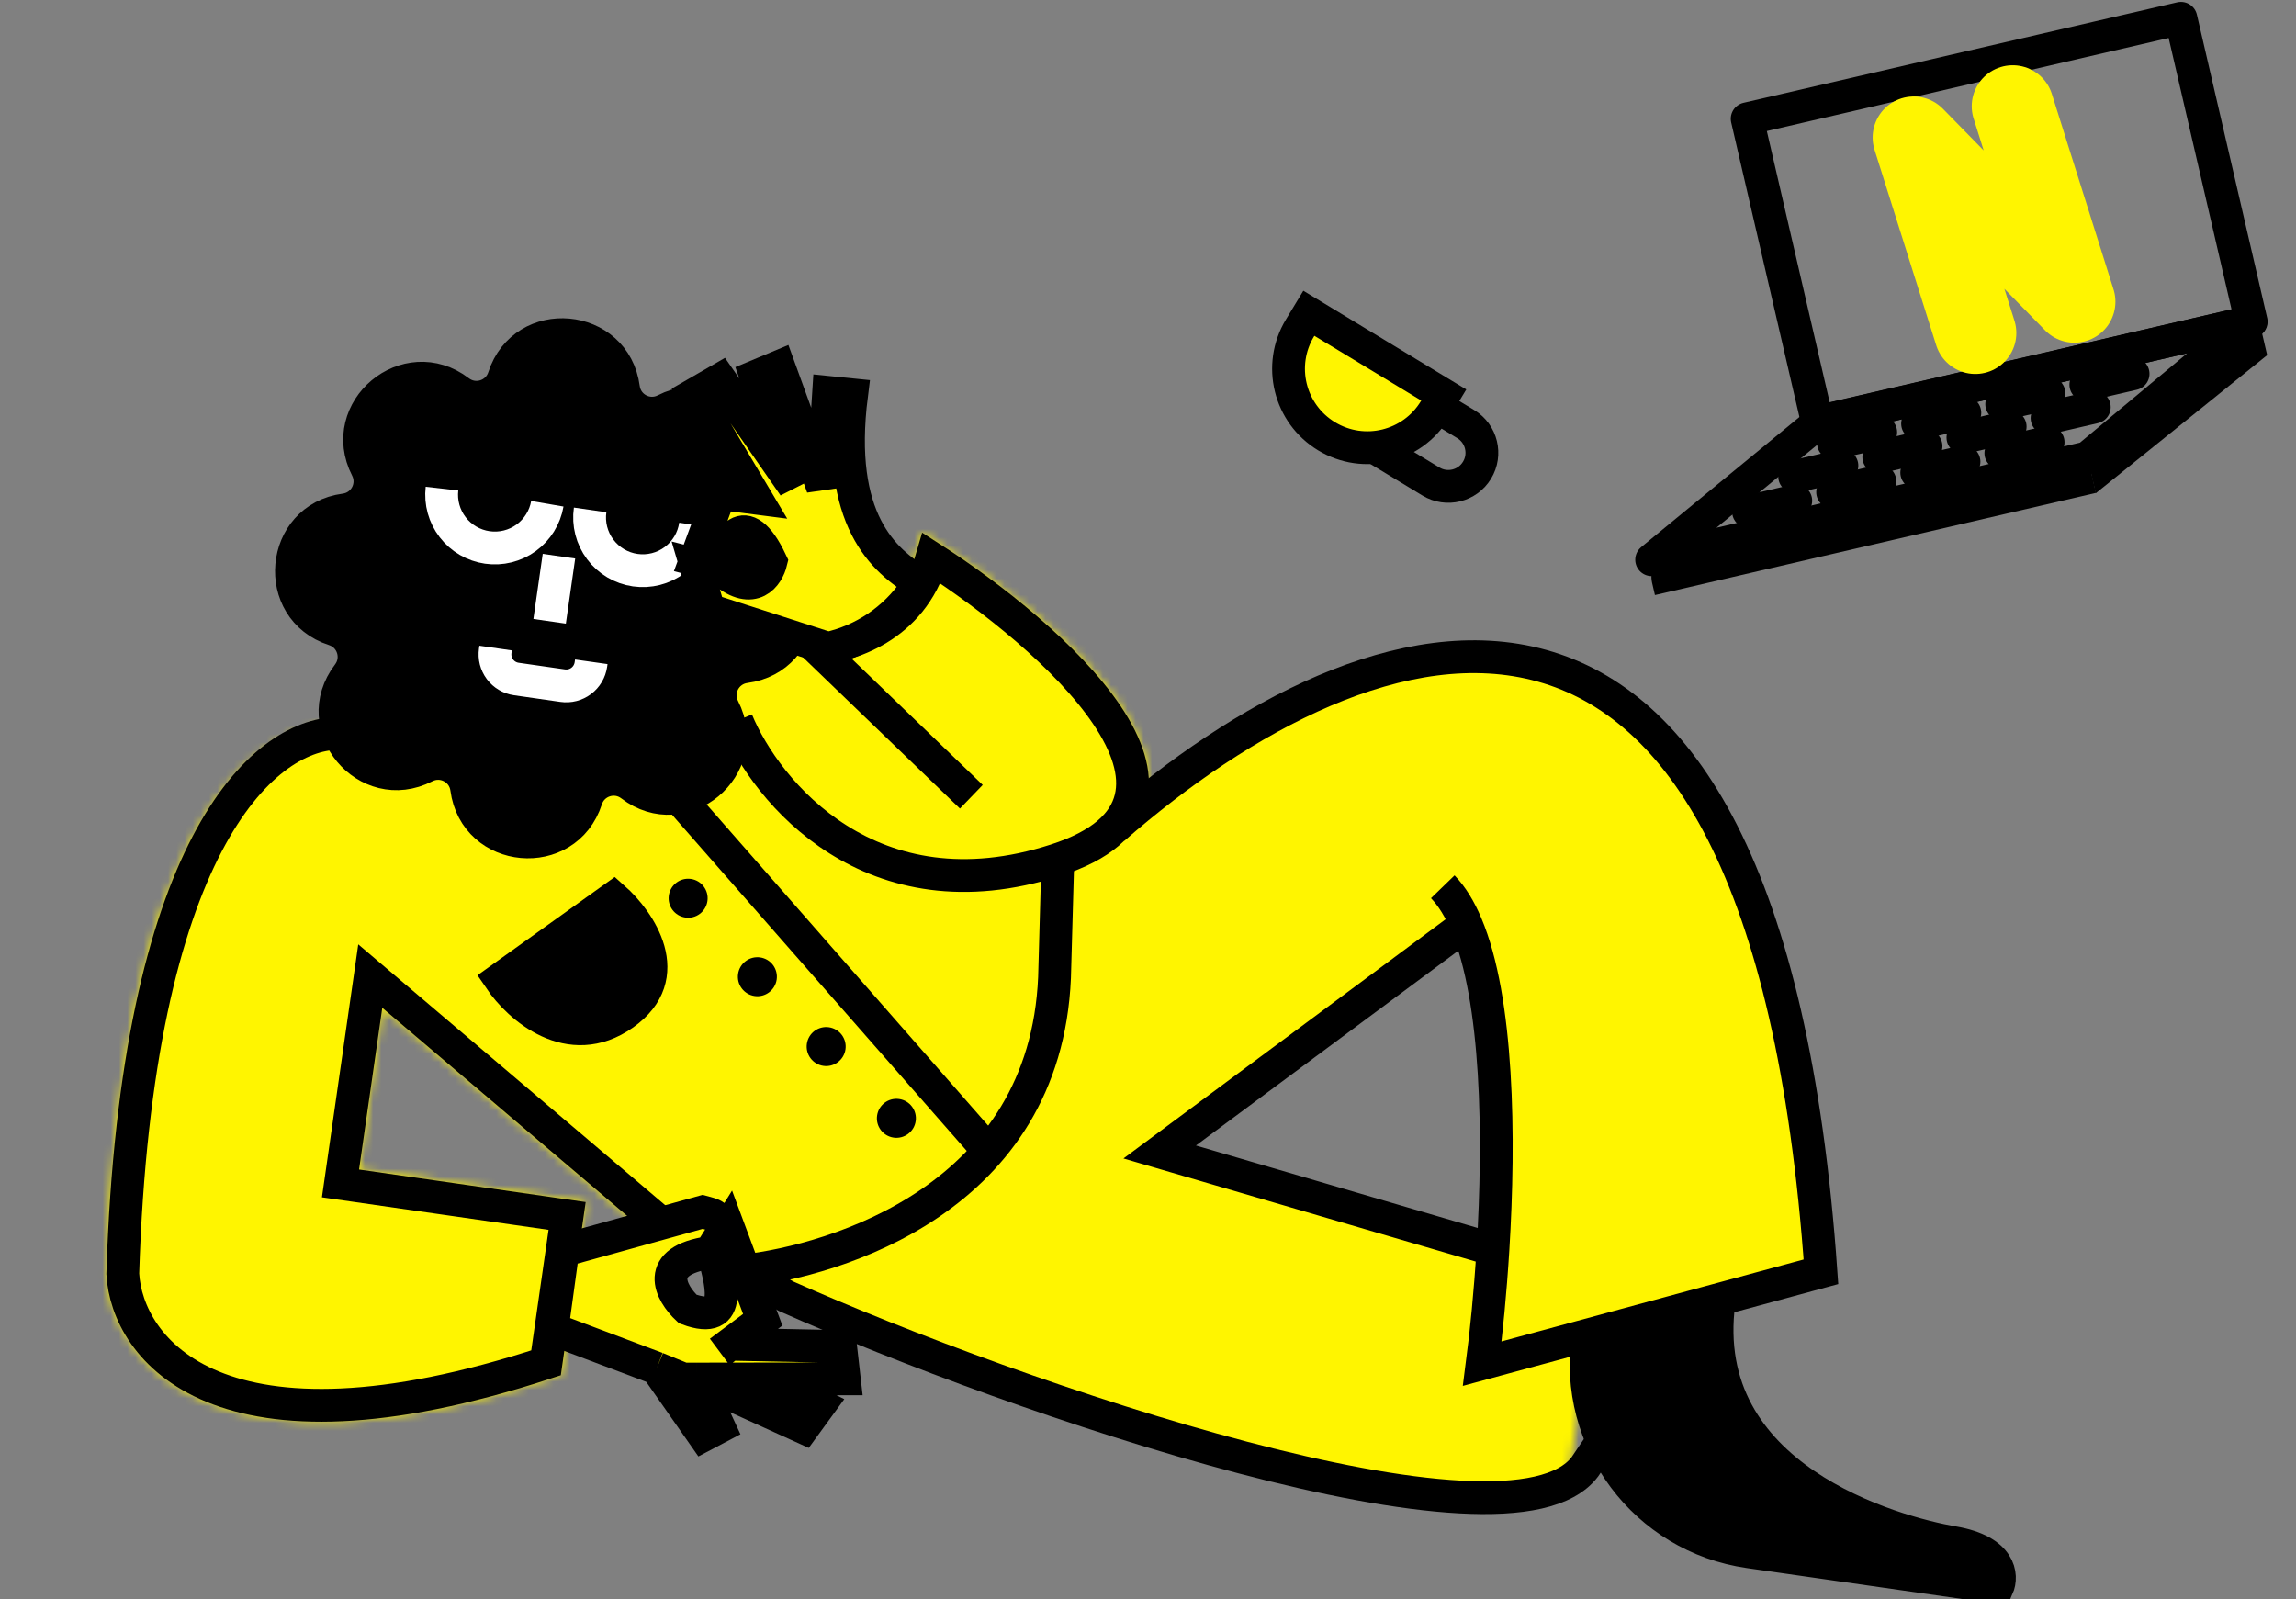 <svg width="280" height="195" viewBox="0 0 280 195" fill="none" xmlns="http://www.w3.org/2000/svg">
<rect x="0" y="0" width="280" height="195" fill="#808080" stroke="none"/>
<path d="M96.231 76.79C93.6 75.379 87.332 72.693 83.302 73.242" stroke="black" stroke-width="4"/>
<circle cx="78" cy="100.553" r="1.965" transform="rotate(8.172 78 100.553)" fill="black"/>
<circle cx="84.778" cy="111.555" r="1.965" transform="rotate(8.172 84.778 111.555)" fill="black"/>
<circle cx="93.749" cy="121.828" r="1.965" transform="rotate(8.172 93.749 121.828)" fill="black"/>
<circle cx="104.067" cy="131.458" r="1.965" transform="rotate(8.172 104.067 131.458)" fill="black"/>
<circle cx="113.977" cy="139.567" r="1.965" transform="rotate(8.172 113.977 139.567)" fill="black"/>
<mask id="mask0_19_1322" style="mask-type:alpha" maskUnits="userSpaceOnUse" x="12" y="64" width="211" height="119">
<path d="M136.043 100.843C138.799 98.384 145.654 92.696 151.027 89.623C157.742 85.781 175.973 73.773 195.269 84.171C214.565 94.568 219.203 132.112 220.602 139.103L222.038 155.293L181.244 165.837C181.905 162.395 182.047 157.428 182.424 151.798C183.226 139.801 183.272 124.587 178.869 113.261L141.075 140.742L181.794 152.544L180.834 166.509L193.735 163.243L191.486 178.904L191.339 179.927C185.989 185.176 168.509 182.499 160.438 180.505C152.332 178.505 134.174 173.662 126.385 170.287C117.398 166.907 98.73 159.755 95.946 158.185L95.464 157.176L92.117 154.292C97.08 153.926 108.642 151.692 115.186 145.695C123.366 138.199 127.669 133.698 128.351 120.946C128.897 110.745 128.927 106.02 128.875 104.933L136.043 100.843Z" fill="white"/>
<path d="M113.701 68.144C111.245 76.621 103.342 79.168 99.698 79.382C98.667 75.852 93.619 75.253 91.224 75.394L40.876 90.447C31.753 90.589 16.684 103.329 15.044 155.392C15.55 164.484 26.58 179.384 66.66 166.251L69.232 148.338L41.595 144.37L45.226 119.087L82.655 150.893C84.523 150.796 89.116 151.333 92.542 154.249C96.159 153.793 104.626 152.161 109.553 149.274C114.481 146.388 119.165 142.364 120.89 140.712C123.019 138.321 127.51 131.314 128.453 122.423L128.812 104.956C151.297 97.709 128.107 77.395 113.701 68.144Z" fill="white"/>
<path d="M89.853 87.888C93.447 96.577 106.256 112.145 128.741 104.897C151.226 97.65 128.036 77.337 113.63 68.085C111.174 76.562 103.272 79.11 99.627 79.324L118.454 97.161" stroke="black" stroke-width="4"/>
<path d="M82.585 150.834L45.155 119.029L41.525 144.311L69.162 148.28L66.589 166.193C26.509 179.325 15.479 164.425 14.974 155.333C16.613 103.271 31.682 90.531 40.806 90.388" stroke="black" stroke-width="4"/>
<path d="M120.82 140.654L83.208 97.749" stroke="black" stroke-width="4"/>
</mask>
<g mask="url(#mask0_19_1322)">
<rect x="23.751" y="10.545" width="261.418" height="169.591" transform="rotate(8.172 23.751 10.545)" fill="#FFF500"/>
<path d="M7.363 163.796L9.444 150.71L22.53 152.791L20.45 165.877L7.363 163.796Z" fill="#FFF500"/>
<path d="M11.525 137.624L13.606 124.538L26.692 126.619L24.611 139.705L11.525 137.624Z" fill="#FFF500"/>
<path d="M15.687 111.452L17.768 98.366L30.854 100.447L28.773 113.533L15.687 111.452Z" fill="#FFF500"/>
<path d="M19.849 85.28L21.929 72.194L35.016 74.274L32.935 87.361L19.849 85.28Z" fill="#FFF500"/>
<path d="M24.01 59.107L26.091 46.021L39.177 48.102L37.096 61.188L24.01 59.107Z" fill="#FFF500"/>
<path d="M28.172 32.935L30.253 19.849L43.339 21.93L41.258 35.016L28.172 32.935Z" fill="#FFF500"/>
<path d="M18.369 178.963L20.45 165.877L33.536 167.958L31.455 181.044L18.369 178.963Z" fill="#FFF500"/>
<path d="M22.531 152.791L24.612 139.705L37.698 141.786L35.617 154.872L22.531 152.791Z" fill="#FFF500"/>
<path d="M26.692 126.619L28.773 113.533L41.859 115.614L39.779 128.7L26.692 126.619Z" fill="#FFF500"/>
<path d="M30.854 100.447L32.935 87.361L46.021 89.441L43.94 102.527L30.854 100.447Z" fill="#FFF500"/>
<path d="M35.016 74.274L37.097 61.188L50.183 63.269L48.102 76.355L35.016 74.274Z" fill="#FFF500"/>
<path d="M39.178 48.102L41.258 35.016L54.345 37.097L52.264 50.183L39.178 48.102Z" fill="#FFF500"/>
<path d="M33.535 167.958L35.616 154.872L48.702 156.953L46.622 170.039L33.535 167.958Z" fill="#FFF500"/>
<path d="M37.697 141.786L39.778 128.7L52.864 130.781L50.783 143.867L37.697 141.786Z" fill="#FFF500"/>
<path d="M41.859 115.614L43.94 102.527L57.026 104.608L54.945 117.694L41.859 115.614Z" fill="#FFF500"/>
<path d="M46.021 89.441L48.101 76.355L61.188 78.436L59.107 91.522L46.021 89.441Z" fill="#FFF500"/>
<path d="M50.182 63.269L52.263 50.183L65.349 52.264L63.268 65.35L50.182 63.269Z" fill="#FFF500"/>
<path d="M54.344 37.097L56.425 24.011L69.511 26.091L67.43 39.178L54.344 37.097Z" fill="#FFF500"/>
<path d="M44.541 183.125L46.622 170.039L59.708 172.12L57.627 185.206L44.541 183.125Z" fill="#FFF500"/>
<path d="M48.703 156.953L50.784 143.867L63.87 145.948L61.789 159.034L48.703 156.953Z" fill="#FFF500"/>
<path d="M52.864 130.781L54.945 117.694L68.031 119.775L65.951 132.861L52.864 130.781Z" fill="#FFF500"/>
<path d="M57.026 104.608L59.107 91.522L72.193 93.603L70.112 106.689L57.026 104.608Z" fill="#FFF500"/>
<path d="M61.188 78.436L63.269 65.35L76.355 67.431L74.274 80.517L61.188 78.436Z" fill="#FFF500"/>
<path d="M65.35 52.264L67.43 39.178L80.517 41.259L78.436 54.345L65.35 52.264Z" fill="#FFF500"/>
<path d="M59.708 172.12L61.789 159.034L74.875 161.115L72.794 174.201L59.708 172.12Z" fill="#FFF500"/>
<path d="M63.87 145.948L65.951 132.861L79.037 134.942L76.956 148.029L63.87 145.948Z" fill="#FFF500"/>
<path d="M68.031 119.775L70.112 106.689L83.198 108.77L81.118 121.856L68.031 119.775Z" fill="#FFF500"/>
<path d="M72.193 93.603L74.274 80.517L87.36 82.598L85.279 95.684L72.193 93.603Z" fill="#FFF500"/>
<path d="M76.355 67.431L78.436 54.345L91.522 56.426L89.441 69.512L76.355 67.431Z" fill="#FFF500"/>
<path d="M80.517 41.259L82.597 28.172L95.683 30.253L93.603 43.339L80.517 41.259Z" fill="#FFF500"/>
<path d="M70.713 187.287L72.794 174.201L85.88 176.282L83.8 189.368L70.713 187.287Z" fill="#FFF500"/>
<path d="M74.875 161.115L76.956 148.029L90.042 150.109L87.961 163.195L74.875 161.115Z" fill="#FFF500"/>
<path d="M79.037 134.942L81.118 121.856L94.204 123.937L92.123 137.023L79.037 134.942Z" fill="#FFF500"/>
<path d="M83.199 108.77L85.279 95.684L98.366 97.765L96.285 110.851L83.199 108.77Z" fill="#FFF500"/>
<path d="M87.36 82.598L89.441 69.512L102.527 71.593L100.446 84.679L87.36 82.598Z" fill="#FFF500"/>
<path d="M91.522 56.426L93.603 43.339L106.689 45.42L104.608 58.506L91.522 56.426Z" fill="#FFF500"/>
<path d="M85.88 176.282L87.961 163.195L101.047 165.276L98.966 178.362L85.88 176.282Z" fill="#FFF500"/>
<path d="M90.042 150.109L92.123 137.023L105.209 139.104L103.128 152.19L90.042 150.109Z" fill="#FFF500"/>
<path d="M94.204 123.937L96.284 110.851L109.37 112.932L107.29 126.018L94.204 123.937Z" fill="#FFF500"/>
<path d="M98.365 97.765L100.446 84.679L113.532 86.76L111.451 99.846L98.365 97.765Z" fill="#FFF500"/>
<path d="M102.527 71.593L104.608 58.506L117.694 60.587L115.613 73.673L102.527 71.593Z" fill="#FFF500"/>
<path d="M106.689 45.42L108.769 32.334L121.856 34.415L119.775 47.501L106.689 45.42Z" fill="#FFF500"/>
<path d="M96.886 191.449L98.966 178.362L112.053 180.443L109.972 193.529L96.886 191.449Z" fill="#FFF500"/>
<path d="M101.047 165.276L103.128 152.19L116.214 154.271L114.133 167.357L101.047 165.276Z" fill="#FFF500"/>
<path d="M105.209 139.104L107.29 126.018L120.376 128.099L118.295 141.185L105.209 139.104Z" fill="#FFF500"/>
<path d="M109.371 112.932L111.452 99.846L124.538 101.926L122.457 115.013L109.371 112.932Z" fill="#FFF500"/>
<path d="M113.532 86.76L115.613 73.673L128.699 75.754L126.619 88.84L113.532 86.76Z" fill="#FFF500"/>
<path d="M117.694 60.587L119.775 47.501L132.861 49.582L130.78 62.668L117.694 60.587Z" fill="#FFF500"/>
<path d="M112.052 180.443L114.133 167.357L127.219 169.438L125.139 182.524L112.052 180.443Z" fill="#FFF500"/>
<path d="M116.214 154.271L118.295 141.185L131.381 143.266L129.3 156.352L116.214 154.271Z" fill="#FFF500"/>
<path d="M120.376 128.099L122.457 115.013L135.543 117.093L133.462 130.18L120.376 128.099Z" fill="#FFF500"/>
<path d="M124.538 101.926L126.619 88.84L139.705 90.921L137.624 104.007L124.538 101.926Z" fill="#FFF500"/>
<path d="M128.699 75.754L130.78 62.668L143.866 64.749L141.785 77.835L128.699 75.754Z" fill="#FFF500"/>
<path d="M132.861 49.582L134.942 36.496L148.028 38.577L145.947 51.663L132.861 49.582Z" fill="#FFF500"/>
<path d="M123.058 195.61L125.139 182.524L138.225 184.605L136.144 197.691L123.058 195.61Z" fill="#FFF500"/>
<path d="M127.22 169.438L129.301 156.352L142.387 158.433L140.306 171.519L127.22 169.438Z" fill="#FFF500"/>
<path d="M131.381 143.266L133.462 130.18L146.548 132.26L144.468 145.347L131.381 143.266Z" fill="#FFF500"/>
<path d="M135.543 117.093L137.624 104.007L150.71 106.088L148.629 119.174L135.543 117.093Z" fill="#FFF500"/>
<path d="M139.705 90.921L141.786 77.835L154.872 79.916L152.791 93.002L139.705 90.921Z" fill="#FFF500"/>
<path d="M143.867 64.749L145.947 51.663L159.034 53.744L156.953 66.83L143.867 64.749Z" fill="#FFF500"/>
<path d="M138.225 184.605L140.306 171.519L153.392 173.6L151.311 186.686L138.225 184.605Z" fill="#FFF500"/>
<path d="M142.387 158.433L144.468 145.347L157.554 147.428L155.473 160.514L142.387 158.433Z" fill="#FFF500"/>
<path d="M146.548 132.26L148.629 119.174L161.715 121.255L159.635 134.341L146.548 132.26Z" fill="#FFF500"/>
<path d="M150.71 106.088L152.791 93.002L165.877 95.083L163.796 108.169L150.71 106.088Z" fill="#FFF500"/>
<path d="M154.872 79.916L156.953 66.83L170.039 68.911L167.958 81.997L154.872 79.916Z" fill="#FFF500"/>
<path d="M159.034 53.744L161.114 40.658L174.201 42.739L172.12 55.825L159.034 53.744Z" fill="#FFF500"/>
<path d="M149.231 199.772L151.311 186.686L164.398 188.767L162.317 201.853L149.231 199.772Z" fill="#FFF500"/>
<path d="M153.392 173.6L155.473 160.514L168.559 162.595L166.478 175.681L153.392 173.6Z" fill="#FFF500"/>
<path d="M157.554 147.428L159.635 134.341L172.721 136.422L170.64 149.508L157.554 147.428Z" fill="#FFF500"/>
<path d="M161.716 121.255L163.797 108.169L176.883 110.25L174.802 123.336L161.716 121.255Z" fill="#FFF500"/>
<path d="M165.877 95.083L167.958 81.997L181.044 84.078L178.963 97.164L165.877 95.083Z" fill="#FFF500"/>
<path d="M170.039 68.911L172.12 55.825L185.206 57.906L183.125 70.992L170.039 68.911Z" fill="#FFF500"/>
<path d="M164.397 188.767L166.478 175.681L179.564 177.761L177.483 190.848L164.397 188.767Z" fill="#FFF500"/>
<path d="M168.559 162.594L170.64 149.508L183.726 151.589L181.645 164.675L168.559 162.594Z" fill="#FFF500"/>
<path d="M172.72 136.422L174.801 123.336L187.887 125.417L185.807 138.503L172.72 136.422Z" fill="#FFF500"/>
<path d="M176.882 110.25L178.963 97.164L192.049 99.245L189.968 112.331L176.882 110.25Z" fill="#FFF500"/>
<path d="M181.044 84.078L183.125 70.992L196.211 73.072L194.13 86.159L181.044 84.078Z" fill="#FFF500"/>
<path d="M185.206 57.905L187.286 44.819L200.373 46.9L198.292 59.986L185.206 57.905Z" fill="#FFF500"/>
<path d="M175.403 203.934L177.483 190.848L190.57 192.928L188.489 206.015L175.403 203.934Z" fill="#FFF500"/>
<path d="M179.564 177.761L181.645 164.675L194.731 166.756L192.65 179.842L179.564 177.761Z" fill="#FFF500"/>
<path d="M183.726 151.589L185.807 138.503L198.893 140.584L196.812 153.67L183.726 151.589Z" fill="#FFF500"/>
<path d="M187.888 125.417L189.969 112.331L203.055 114.412L200.974 127.498L187.888 125.417Z" fill="#FFF500"/>
<path d="M192.049 99.245L194.13 86.159L207.216 88.239L205.136 101.325L192.049 99.245Z" fill="#FFF500"/>
<path d="M196.211 73.072L198.292 59.986L211.378 62.067L209.297 75.153L196.211 73.072Z" fill="#FFF500"/>
<path d="M190.569 192.928L192.65 179.842L205.736 181.923L203.655 195.009L190.569 192.928Z" fill="#FFF500"/>
<path d="M194.731 166.756L196.812 153.67L209.898 155.751L207.817 168.837L194.731 166.756Z" fill="#FFF500"/>
<path d="M198.892 140.584L200.973 127.498L214.059 129.578L211.979 142.665L198.892 140.584Z" fill="#FFF500"/>
<path d="M203.054 114.412L205.135 101.325L218.221 103.406L216.14 116.492L203.054 114.412Z" fill="#FFF500"/>
<path d="M207.216 88.239L209.297 75.153L222.383 77.234L220.302 90.32L207.216 88.239Z" fill="#FFF500"/>
<path d="M211.378 62.067L213.458 48.981L226.545 51.062L224.464 64.148L211.378 62.067Z" fill="#FFF500"/>
<path d="M201.575 208.095L203.655 195.009L216.742 197.09L214.661 210.176L201.575 208.095Z" fill="#FFF500"/>
<path d="M205.736 181.923L207.817 168.837L220.903 170.918L218.822 184.004L205.736 181.923Z" fill="#FFF500"/>
<path d="M209.898 155.751L211.979 142.665L225.065 144.745L222.984 157.832L209.898 155.751Z" fill="#FFF500"/>
<path d="M214.06 129.579L216.141 116.492L229.227 118.573L227.146 131.659L214.06 129.579Z" fill="#FFF500"/>
<path d="M218.221 103.406L220.302 90.32L233.388 92.401L231.308 105.487L218.221 103.406Z" fill="#FFF500"/>
<path d="M222.383 77.234L224.464 64.148L237.55 66.229L235.469 79.315L222.383 77.234Z" fill="#FFF500"/>
</g>
<path d="M89.853 87.888C93.447 96.578 106.256 112.145 128.741 104.898C151.226 97.65 128.036 77.337 113.63 68.086C111.174 76.562 103.312 78.847 99.668 79.061L118.454 97.161" stroke="black" stroke-width="4"/>
<path d="M82.585 150.834L45.155 119.029L41.524 144.311L69.161 148.28L66.589 166.193C26.509 179.326 15.479 164.425 14.973 155.333C16.613 103.271 32.039 89.581 41.162 89.438L43.902 89.438" stroke="black" stroke-width="4"/>
<path d="M120.82 140.654L83.208 97.749" stroke="black" stroke-width="4"/>
<path d="M178.805 112.729C178.013 110.857 177.068 109.297 175.948 108.14M178.805 112.729L141.426 140.479L182.066 152.374M178.805 112.729C182.696 121.92 182.913 138.653 182.066 152.374M182.066 152.374C181.739 157.661 181.255 162.501 180.761 166.29L222.068 155.088C215.211 57.349 167.013 73.794 135.81 101.018M90.607 154.997C102.044 153.68 127.456 146.099 128.601 119.206L129.007 104.743M195.312 175.86L193.278 178.87C183.991 191.159 123.811 170.509 95.859 158.068L80.604 149.149" stroke="black" stroke-width="4"/>
<path d="M76.035 47.334C74.983 39.402 63.907 38.4 61.448 46.014C60.703 48.32 57.901 49.194 55.977 47.721C49.624 42.856 41.083 49.979 44.728 57.102C45.832 59.26 44.468 61.859 42.066 62.178C34.134 63.23 33.131 74.306 40.746 76.766C43.051 77.511 43.926 80.313 42.453 82.237C37.588 88.59 44.711 97.131 51.834 93.486C53.991 92.382 56.591 93.745 56.91 96.147C57.962 104.08 69.038 105.082 71.498 97.468C72.242 95.162 75.045 94.288 76.969 95.761C83.322 100.626 91.862 93.503 88.217 86.38C87.114 84.222 88.477 81.623 90.879 81.304C98.811 80.252 99.814 69.176 92.2 66.716C89.894 65.971 89.019 63.169 90.493 61.245C95.358 54.892 88.235 46.351 81.111 49.996C78.954 51.1 76.354 49.737 76.035 47.334Z" fill="black" stroke="black" stroke-width="4"/>
<path d="M66.747 61.432C66.46 63.099 65.535 64.588 64.168 65.582C62.801 66.577 61.099 66.999 59.426 66.759C57.753 66.519 56.239 65.635 55.207 64.296C54.175 62.957 53.706 61.267 53.9 59.587" stroke="white" stroke-width="4" stroke-miterlimit="10"/>
<path d="M84.809 64.026C84.565 65.73 83.653 67.266 82.276 68.298C80.899 69.33 79.169 69.772 77.466 69.528C75.762 69.283 74.226 68.372 73.195 66.994C72.164 65.617 71.722 63.886 71.966 62.182" stroke="white" stroke-width="4" stroke-miterlimit="10"/>
<path d="M68.166 67.824L67.026 75.765" stroke="white" stroke-width="4" stroke-miterlimit="10"/>
<path d="M60.442 79.029L60.394 79.364C60.28 80.162 60.486 80.972 60.969 81.617C61.452 82.261 62.171 82.688 62.968 82.802L68.623 83.614C69.42 83.729 70.23 83.522 70.874 83.039C71.519 82.556 71.945 81.837 72.06 81.04L72.108 80.704" stroke="white" stroke-width="4" stroke-miterlimit="10"/>
<path d="M74.835 109.5L60.978 119.42C63.248 122.776 69.436 128.324 76.038 123.672C82.64 119.021 77.987 112.286 74.835 109.5Z" fill="black" stroke="black" stroke-width="4"/>
<path d="M243.596 193.593L213.298 189.243C200.635 187.424 191.844 175.685 193.662 163.022L209.635 158.734C206.753 180.259 230.981 186.872 238.219 188.12C244.009 189.119 244.216 192.185 243.596 193.593Z" fill="black" stroke="black" stroke-width="4"/>
<circle cx="83.919" cy="109.536" r="2.378" transform="rotate(8.172 83.919 109.536)" fill="black"/>
<circle cx="92.364" cy="119.106" r="2.378" transform="rotate(8.172 92.364 119.106)" fill="black"/>
<circle cx="100.753" cy="127.624" r="2.378" transform="rotate(8.172 100.753 127.624)" fill="black"/>
<circle cx="109.316" cy="136.375" r="2.378" transform="rotate(8.172 109.316 136.375)" fill="black"/>
<path d="M88.828 149.709L93.016 160.939L89.013 163.925L102.51 164.202L102.959 168.143L93.555 168.157L99.953 171.351L97.969 174.073L84.981 168.169L87.686 174.02L85.797 175.015L80.092 166.856L67.334 162.045L68.642 152.513L85.69 147.781L86.518 148.008C87.812 148.362 88.397 149.865 87.683 151.001L86.597 152.73C79.648 153.724 81.75 157.643 83.868 159.625C89.692 161.791 87.824 155.993 86.959 152.73L88.828 149.709Z" fill="#FFF500"/>
<path d="M87.769 164.854L89.013 163.925M89.013 163.925L93.016 160.939L88.828 149.709L86.959 152.73C87.824 155.993 89.692 161.791 83.868 159.625C81.75 157.643 79.648 153.724 86.597 152.73L87.683 151.001C88.397 149.865 87.812 148.362 86.518 148.008L85.69 147.781L68.642 152.513L67.334 162.045L80.092 166.856M89.013 163.925L102.51 164.202L102.959 168.143L93.555 168.157M84.981 168.169L83.322 168.172L80.092 166.856M84.981 168.169L97.969 174.073L99.953 171.351L93.555 168.157M84.981 168.169L93.555 168.157M84.981 168.169L87.686 174.02L85.797 175.015L80.092 166.856" stroke="black" stroke-width="4"/>
<path d="M103.851 48.139C101.924 63.36 107.758 68.393 112.19 71.023L111.602 71.881C109.098 75.534 105.3 78.1 100.977 79.061L86.439 74.376L84.813 68.841L88.231 69.714C91.9 72.73 93.622 70.154 94.025 68.489C90.774 61.616 88.566 66.023 87.869 69.086L84.824 68.277L87.82 60.184L92.185 60.744L84.668 48.11L87.82 46.29L96.833 59.279L92.185 45.89L94.984 44.721L100.315 59.389L101.054 47.857L103.851 48.139Z" fill="#FFF500" stroke="black" stroke-width="4"/>
<path d="M275.477 38.977L276.481 43.31L255.58 60.15L254.576 55.815L275.477 38.977Z" fill="black"/>
<path d="M254.574 55.663L203.713 67.446C202.099 67.82 201.094 69.431 201.468 71.046L201.82 72.566L255.603 60.105L254.574 55.663Z" fill="black"/>
<path d="M254.575 55.815L201.42 68.258L221.913 51.411L221.957 51.377L274.467 39.238L254.575 55.815Z" stroke="black" stroke-width="4" stroke-linecap="round" stroke-linejoin="round"/>
<path d="M274.536 39.22L265.966 2.23L213.069 14.485L221.639 51.475L221.909 51.412L274.536 39.22Z" stroke="black" stroke-width="4" stroke-linecap="round" stroke-linejoin="round"/>
<path d="M223.594 54.047L229.358 52.711" stroke="black" stroke-width="4" stroke-linecap="round" stroke-linejoin="round"/>
<path d="M233.852 51.67L239.616 50.335" stroke="black" stroke-width="4" stroke-linecap="round" stroke-linejoin="round"/>
<path d="M244.112 49.293L249.873 47.959" stroke="black" stroke-width="4" stroke-linecap="round" stroke-linejoin="round"/>
<path d="M254.371 46.917L260.132 45.582" stroke="black" stroke-width="4" stroke-linecap="round" stroke-linejoin="round"/>
<path d="M218.863 58.115L224.624 56.78" stroke="black" stroke-width="4" stroke-linecap="round" stroke-linejoin="round"/>
<path d="M229.12 55.739L234.883 54.404" stroke="black" stroke-width="4" stroke-linecap="round" stroke-linejoin="round"/>
<path d="M239.379 53.362L245.142 52.027" stroke="black" stroke-width="4" stroke-linecap="round" stroke-linejoin="round"/>
<path d="M249.638 50.985L255.401 49.65" stroke="black" stroke-width="4" stroke-linecap="round" stroke-linejoin="round"/>
<path d="M213.233 62.391L218.996 61.056" stroke="black" stroke-width="4" stroke-linecap="round" stroke-linejoin="round"/>
<path d="M223.492 60.015L229.253 58.68" stroke="black" stroke-width="4" stroke-linecap="round" stroke-linejoin="round"/>
<path d="M233.749 57.639L239.512 56.303" stroke="black" stroke-width="4" stroke-linecap="round" stroke-linejoin="round"/>
<path d="M244.007 55.262L249.771 53.927" stroke="black" stroke-width="4" stroke-linecap="round" stroke-linejoin="round"/>
<path d="M240.894 40.605L233.372 16.767L252.977 36.792L245.455 12.955" stroke="#FFF500" stroke-width="10" stroke-linecap="round" stroke-linejoin="round"/>
<path d="M175.254 49.598L178.75 51.719C180.682 52.892 181.298 55.409 180.125 57.341V57.341C178.953 59.272 176.438 59.889 174.506 58.718L168.067 54.817" stroke="black" stroke-width="4"/>
<path d="M159.616 38.203L176.069 48.17L174.986 49.959C172.233 54.502 166.319 55.954 161.775 53.202C157.232 50.449 155.78 44.535 158.533 39.991L159.616 38.203Z" fill="#FFF500" stroke="black" stroke-width="4"/>
</svg>
